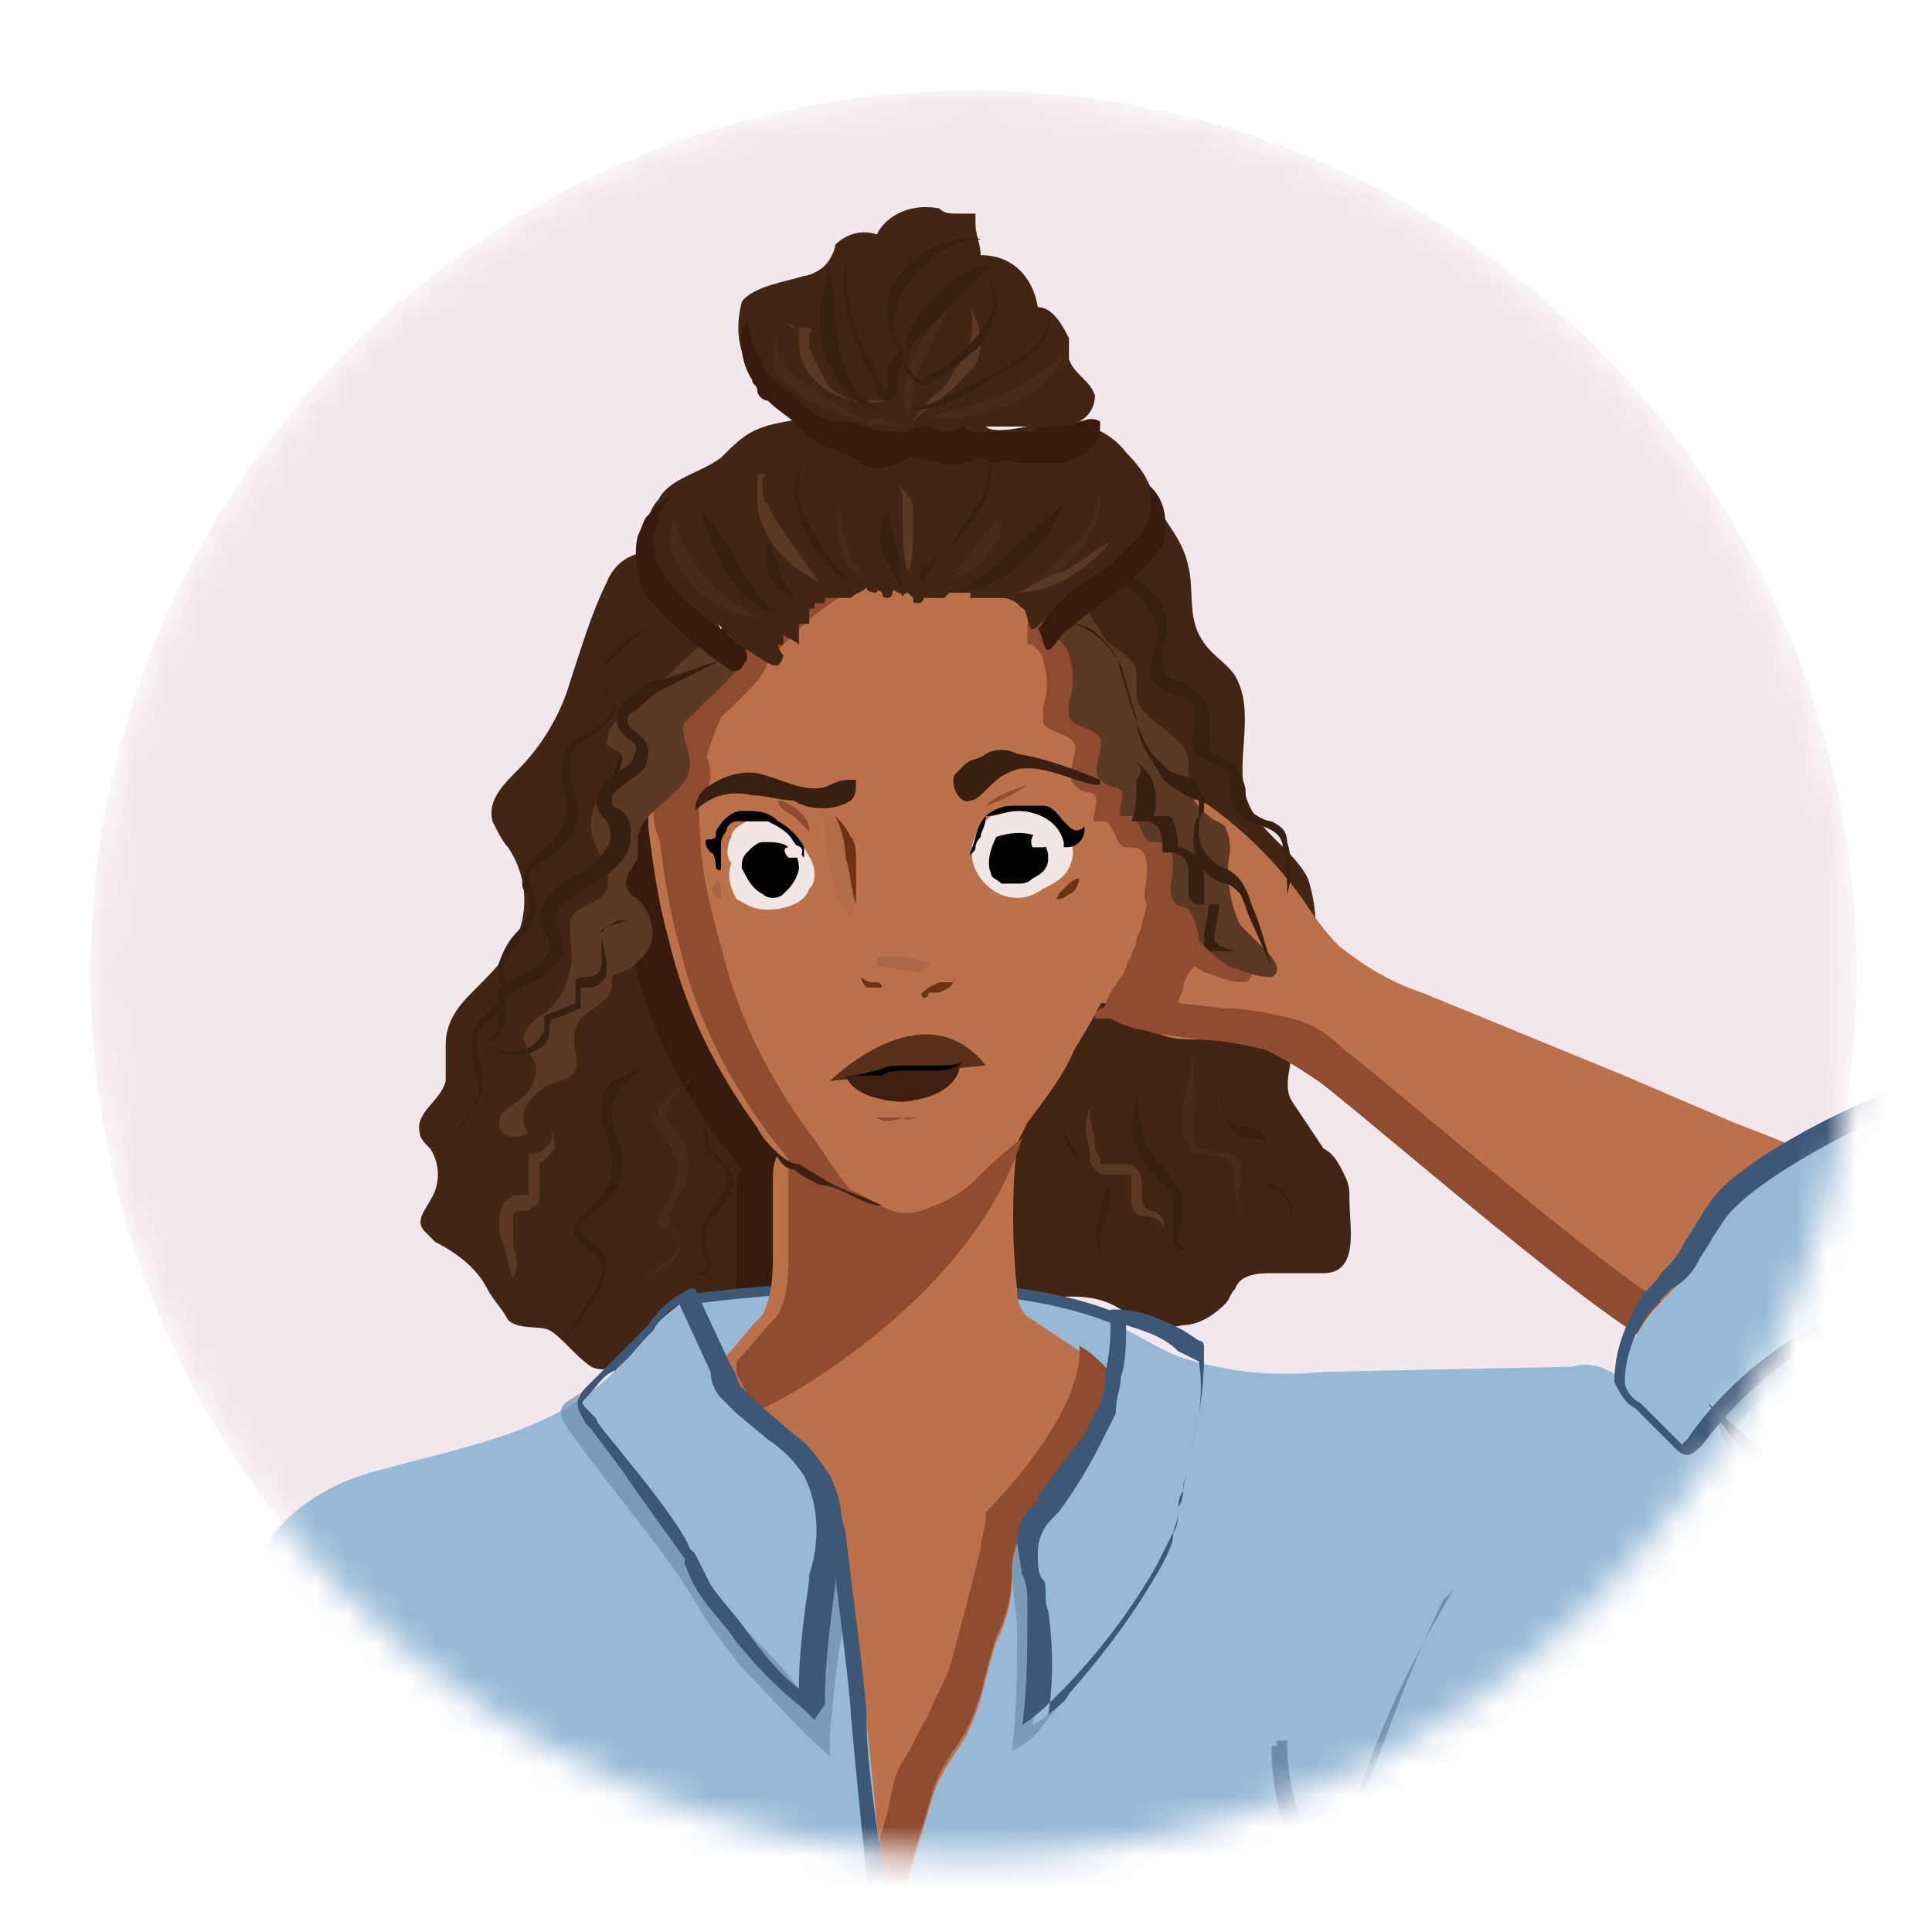 <svg width="64" height="64" viewBox="0 0 64 64" fill="none" xmlns="http://www.w3.org/2000/svg">
<mask id="mask0_808_22891" style="mask-type:alpha" maskUnits="userSpaceOnUse" x="3" y="3" width="59" height="59">
<circle cx="32.25" cy="32.25" r="29.25" fill="#D9D9D9"/>
</mask>
<g mask="url(#mask0_808_22891)">
<circle cx="32.25" cy="32.25" r="29.25" fill="#7A1047" fill-opacity="0.1"/>
<path d="M17.173 25.486C16.657 26.002 16.14 26.518 16.313 27.206C16.485 27.55 16.657 27.895 16.829 28.067C17.517 29.099 17.517 30.303 17.001 31.336C16.657 31.852 16.14 32.368 15.624 32.884C15.108 33.401 14.764 33.917 14.764 34.605C14.764 34.949 14.764 35.465 14.764 35.809C14.592 36.498 13.732 36.842 13.904 37.53C13.904 37.702 14.076 37.874 14.248 38.046C14.592 38.562 14.592 39.251 14.248 39.767C14.076 40.111 13.732 40.455 14.076 40.799C14.248 40.971 14.248 40.971 14.42 41.143C15.108 41.487 15.796 42.004 16.14 42.692C16.313 43.036 16.657 43.38 16.829 43.724C17.173 44.068 17.861 43.896 18.205 44.068C18.549 44.24 19.066 44.928 19.582 45.273C19.926 45.445 20.098 45.273 20.442 45.445C20.786 45.617 20.958 45.789 21.13 45.961C21.818 46.305 22.679 45.445 23.367 45.789C23.539 45.789 23.539 45.961 23.711 45.961C23.883 46.133 24.227 46.133 24.399 45.961C24.916 45.617 25.26 45.1 25.432 44.412C25.432 44.24 25.432 44.068 25.432 43.896C25.432 43.724 25.604 43.552 25.776 43.38C25.948 43.036 26.12 42.692 26.12 42.175C26.12 42.004 26.12 41.659 26.12 41.487C26.12 41.143 26.12 40.799 26.12 40.455C26.12 40.283 26.464 40.111 26.464 39.767C26.636 39.251 26.636 38.734 26.636 38.39C26.636 37.358 26.12 36.325 25.432 35.637C25.26 35.465 25.088 35.121 24.916 34.949C24.744 34.605 24.743 34.261 24.743 33.917C24.743 33.573 24.571 33.573 24.571 33.228C24.571 32.884 24.743 32.196 25.088 31.852C25.776 30.992 25.948 29.787 25.776 28.755C25.604 28.239 25.432 27.723 25.26 27.206C24.743 25.83 24.743 24.281 25.088 22.733C25.26 22.389 25.26 22.045 25.088 21.873C24.916 21.356 24.227 21.356 23.883 20.84C23.539 20.324 23.711 19.808 23.367 19.464C23.023 18.948 22.679 18.604 22.163 18.431C21.302 18.087 20.442 18.431 20.098 19.292C19.582 20.324 19.238 21.529 18.893 22.561C18.549 23.765 17.861 24.798 17.173 25.486Z" fill="#432513"/>
<path d="M39.369 18.776C39.541 19.464 39.369 20.324 39.713 21.012C40.057 21.701 40.573 21.873 40.917 22.389C41.606 23.593 40.917 25.142 41.262 26.346C41.606 27.551 42.81 28.067 43.326 29.099C43.67 30.131 43.67 31.336 43.326 32.368C43.154 33.056 42.81 33.917 42.81 34.605C42.81 35.293 42.466 35.981 42.81 36.498C43.154 37.014 43.498 37.53 43.843 38.046C44.187 38.218 44.359 38.562 44.531 38.906C44.703 39.251 44.703 39.423 44.703 39.767C44.703 40.627 45.047 42.176 43.843 42.176C43.326 42.176 42.638 42.176 42.122 42.176C41.778 42.176 41.09 42.176 40.917 42.692C40.745 42.864 40.745 43.036 40.573 43.208C40.229 43.552 39.713 43.896 39.197 43.896C38.509 44.068 37.648 43.896 37.132 43.38C36.1 42.692 34.895 43.036 33.863 43.036C33.691 43.036 33.519 43.036 33.347 42.864C33.175 42.692 33.003 42.52 33.003 42.176C32.487 40.455 32.315 38.734 32.487 37.014C32.659 35.981 32.831 35.121 33.175 34.089C34.207 30.476 34.895 26.69 34.895 22.905C34.895 22.389 34.895 21.873 34.723 21.356C34.551 20.84 34.379 20.496 34.379 19.98C34.207 19.12 34.723 18.087 35.412 17.571C35.928 17.055 37.304 16.367 38.165 16.539C38.681 17.399 39.197 17.915 39.369 18.776Z" fill="#432513"/>
<path d="M25.604 43.724C25.948 43.036 26.12 42.176 25.948 41.487C25.948 40.627 25.948 39.939 25.948 39.251C25.948 38.906 25.948 38.734 26.12 38.39C25.948 38.218 25.604 37.874 25.432 37.53C24.055 35.637 23.023 33.573 22.507 31.336C22.163 30.131 21.819 28.755 21.819 27.551C21.819 26.174 21.991 24.97 22.507 23.765C23.023 22.905 23.711 22.045 24.572 21.357C24.4 21.357 24.228 21.184 24.228 21.012C24.228 20.84 24.055 20.84 24.055 20.668L23.367 21.357C22.335 22.045 21.647 23.077 20.958 24.109C20.27 25.314 20.098 26.518 20.27 27.895C20.442 29.271 20.614 30.476 20.958 31.68C21.475 33.917 22.507 35.981 23.883 37.874L24.572 38.734C24.4 38.906 24.4 39.251 24.4 39.595C24.4 40.455 24.4 41.143 24.4 41.831C24.4 42.692 24.4 43.38 24.055 44.068C23.539 44.584 25.088 44.24 25.604 43.724Z" fill="#391B0D"/>
<path d="M39.713 34.433C40.401 34.433 41.261 34.605 41.949 34.777C42.638 35.121 43.154 35.465 43.67 35.809C44.874 36.67 54.166 44.756 54.854 44.412C55.542 44.068 55.542 43.724 55.714 43.208C56.402 42.004 57.779 41.315 58.639 40.111C59.155 39.423 60.876 38.906 60.188 38.39C59.327 37.874 58.295 37.53 57.435 37.186L53.822 35.637L47.111 32.884C46.079 32.54 45.218 32.024 44.358 31.336C43.842 30.82 43.498 30.303 43.154 29.787C42.294 28.583 41.261 27.55 40.057 26.69C39.541 26.346 38.852 26.346 38.164 26.518C37.992 26.518 37.992 26.518 37.992 26.69C37.992 26.862 37.992 27.206 37.992 27.378C37.992 27.723 37.992 27.895 37.82 28.239C37.82 28.755 37.648 29.443 37.476 29.959C37.476 30.131 37.476 30.303 37.304 30.476C37.304 30.648 37.132 30.82 37.132 30.992C37.132 31.164 36.96 31.508 36.788 31.68C36.788 32.024 36.616 32.196 36.444 32.54C36.444 32.712 36.272 32.884 36.272 32.884L36.099 33.056V33.228H36.272H36.616H36.96L37.476 33.401C38.164 34.433 38.852 34.433 39.713 34.433Z" fill="#BB724A"/>
<path d="M55.714 43.38C55.026 43.724 45.735 35.637 44.53 34.777C44.014 34.261 43.498 33.917 42.81 33.745C42.122 33.573 41.261 33.401 40.573 33.401L39.025 33.228C39.025 33.056 39.197 32.884 39.197 32.712C39.197 32.54 39.369 32.196 39.541 32.024C39.713 31.852 39.713 31.68 39.713 31.508L39.885 30.992C40.057 30.476 40.229 29.959 40.229 29.271C40.229 28.927 40.229 28.755 40.401 28.411C40.401 28.239 40.401 27.895 40.401 27.723L40.573 27.55L40.229 27.378C39.713 27.034 39.025 27.034 38.508 27.206C38.336 27.206 38.336 27.206 38.336 27.378C38.336 27.55 38.336 27.895 38.336 28.067C38.336 28.411 38.336 28.583 38.164 28.927C38.164 29.443 37.992 29.959 37.82 30.648C37.82 30.82 37.648 30.992 37.648 31.164C37.648 31.336 37.476 31.508 37.476 31.68C37.304 31.852 37.304 32.196 37.132 32.368L36.788 32.884L36.616 33.228C36.616 33.228 36.616 33.401 36.444 33.401L36.272 33.573V33.745H36.444H36.788L37.132 33.917L37.648 34.089C37.992 34.089 38.164 34.261 38.508 34.261L39.713 34.433C40.401 34.433 41.261 34.605 41.95 34.777C42.638 35.121 43.154 35.465 43.67 35.809C44.874 36.67 54.166 44.756 54.854 44.412C55.542 44.068 55.542 43.724 55.714 43.38L55.886 43.036C55.714 43.208 55.714 43.38 55.714 43.38Z" fill="#8F4C30"/>
<path d="M73.265 47.854C72.405 46.649 71.372 45.445 70.34 44.412C69.652 43.724 68.275 42.692 68.103 41.659C68.103 41.315 68.103 40.971 67.931 40.799C67.931 40.627 67.931 40.627 67.931 40.455C67.931 40.111 67.415 39.767 67.243 39.595L65.522 37.702C65.35 37.53 65.178 37.358 65.006 37.358C64.662 37.358 64.318 37.186 63.974 37.358C63.63 37.358 63.285 37.014 62.941 37.014C61.909 36.842 61.393 37.358 60.532 37.874C59.672 38.39 58.984 38.734 58.296 39.079C57.78 39.423 57.263 39.767 56.919 40.283C56.575 40.799 56.403 41.487 55.887 42.176C55.371 42.864 54.855 43.208 54.51 43.724C54.166 44.24 53.822 44.929 53.65 45.617C53.134 45.273 52.618 45.101 52.102 45.273L43.843 45.445C42.122 45.617 40.574 45.445 39.025 44.929C38.165 44.584 37.477 44.068 36.616 43.724C35.412 43.208 34.035 42.864 32.659 42.864C29.906 42.692 27.153 42.692 24.228 42.864C23.712 42.864 23.024 43.036 22.508 43.208C21.819 43.724 21.303 44.24 20.787 44.929C18.894 47.337 15.625 47.854 12.528 48.714C11.152 49.058 9.947 49.746 9.087 50.779C8.743 51.295 8.399 51.983 8.399 52.671C8.055 54.736 7.538 56.801 6.85 58.865C5.818 60.93 4.785 62.823 3.409 64.543C2.893 65.404 2.377 66.436 2.033 67.296C1.86 67.984 1.86 68.501 1.86 69.189C1.86 69.877 1.688 70.737 0.828 70.049C0.484 69.705 0.14 69.361 -0.204 69.017C-0.032 68.501 -0.032 67.984 -0.032 67.468C-0.032 66.952 -0.032 66.436 -0.204 65.92C-0.376 65.404 -1.409 64.887 -1.925 64.543C-2.613 64.199 -3.129 64.027 -3.817 63.683H-3.99C-3.99 63.683 -4.162 63.683 -4.162 63.855C-4.85 64.199 -5.366 64.715 -5.882 65.404C-6.226 66.092 -6.742 66.608 -6.915 67.296C-7.431 68.673 -8.119 69.877 -8.979 71.082C-9.495 71.77 -10.012 72.458 -10.528 73.318C-10.872 74.179 -10.7 75.211 -10.012 75.727L-9.84 75.899C-9.668 76.071 -9.495 76.071 -9.495 76.243C-8.979 76.759 -8.807 77.276 -8.291 77.792C-7.775 78.308 -7.087 78.824 -6.57 78.308L-6.226 78.136C-6.054 78.308 -5.538 78.308 -5.366 78.48C-4.678 78.996 -4.162 79.512 -3.817 80.201C-3.473 80.889 -2.957 81.577 -2.441 82.265C-1.925 82.781 -1.409 83.126 -0.72 83.47C-0.548 83.642 -0.548 83.642 -0.376 83.642C-0.204 83.642 -0.032 83.642 0.14 83.642L2.033 83.298C2.205 83.298 2.377 83.126 2.549 83.126C2.721 82.954 2.893 82.781 3.065 82.609C3.925 81.405 5.13 80.373 5.99 79.168C8.915 75.899 11.324 71.942 12.7 67.812C13.044 67.124 13.216 66.436 13.388 65.576C13.388 65.231 13.56 64.887 13.905 64.715C14.593 64.371 15.281 65.404 15.281 66.264C15.625 67.984 15.625 69.877 15.281 71.598L13.732 77.104C13.732 77.104 13.732 77.276 13.732 77.448C13.732 77.62 13.732 77.62 13.905 77.792C14.077 78.136 14.421 78.48 14.593 78.824C15.281 79.34 15.797 79.856 16.313 80.373C16.657 80.889 16.83 81.577 17.346 81.577C17.518 81.577 17.518 81.577 17.69 81.577C17.862 81.749 17.862 81.921 18.034 82.093C18.206 82.437 18.722 81.921 19.066 81.921C19.238 81.749 19.582 81.749 19.755 81.577C20.099 81.577 20.271 81.749 20.615 81.749C21.647 82.093 22.852 82.265 24.056 82.093C24.572 82.093 25.088 82.093 25.605 82.265C26.121 82.437 26.637 82.437 27.153 82.609C28.185 82.781 29.218 82.609 30.078 82.093C30.422 82.954 31.627 82.781 32.487 82.609L38.681 81.233C39.025 81.233 39.541 80.889 39.885 80.889L41.262 80.717H41.434L41.606 80.545C42.122 79.684 42.983 79.168 43.499 78.308C44.187 77.62 44.359 76.587 44.187 75.555C44.015 74.695 43.499 71.426 43.327 70.393C43.155 69.361 42.983 68.845 42.983 68.156C42.983 67.64 42.983 66.952 42.983 66.436C42.983 65.404 43.155 64.371 43.499 63.339C44.015 62.479 44.531 61.79 45.219 61.102C46.08 60.07 47.284 59.209 48.316 58.521C50.725 57.317 53.65 57.833 56.403 57.661C56.919 57.661 57.263 57.661 57.78 57.661C60.877 57.489 63.974 56.456 66.555 54.908C69.135 53.704 71.372 51.983 72.921 49.574C73.093 49.23 73.265 48.886 73.265 48.542C73.609 48.542 73.437 48.026 73.265 47.854Z" fill="#97B9D6"/>
<path opacity="0.7" d="M67.243 53.359C64.49 54.908 61.565 55.768 58.468 56.112C58.123 56.112 57.607 56.112 57.091 56.112C54.338 56.112 51.413 55.596 49.004 56.973C47.8 57.661 46.596 58.521 45.735 59.726C45.047 60.414 44.531 61.274 44.015 61.962C43.671 62.995 43.498 64.027 43.498 65.059C43.498 65.576 43.498 66.264 43.498 66.78C43.498 65.748 43.671 64.715 44.015 63.855C44.531 62.995 45.047 62.306 45.735 61.618C46.596 60.586 47.8 59.726 49.004 59.037C51.413 57.833 54.338 58.349 57.091 58.177H58.468C61.565 58.005 64.662 56.973 67.243 55.596C69.823 54.392 72.06 52.499 73.609 50.262C73.781 49.918 73.953 49.574 73.953 49.402C73.953 49.058 73.781 48.886 73.609 48.542C71.888 50.434 69.823 52.155 67.243 53.359Z" fill="#6E8DAD"/>
<path opacity="0.7" d="M34.207 57.145C34.379 55.768 34.379 54.564 34.379 53.187C34.379 52.499 34.207 51.811 34.207 51.123C34.207 50.434 34.723 49.918 34.207 50.606C33.863 50.951 33.519 51.467 33.519 51.983C33.519 52.671 33.691 53.359 33.691 54.048C33.691 55.424 33.691 56.629 33.519 58.005C33.863 57.833 34.379 57.489 34.551 57.145C35.239 56.284 36.1 55.424 36.616 54.392C36.1 55.08 35.584 55.596 35.067 56.284C34.895 56.629 34.551 56.973 34.207 57.145Z" fill="#6E8DAD"/>
<path opacity="0.7" d="M27.841 49.918C27.497 49.574 27.153 49.058 26.808 48.886C27.325 50.09 27.325 51.295 26.98 52.499C26.808 53.703 26.636 54.908 26.636 56.112C26.292 55.768 25.948 55.252 25.604 54.908C25.088 54.392 24.572 53.876 24.055 53.187C23.711 52.843 19.926 47.509 19.582 46.993C19.238 46.477 19.066 46.305 19.238 46.133L18.722 46.477C18.378 46.821 18.722 47.165 19.066 47.681C19.41 48.198 22.163 51.639 22.679 52.499C23.023 53.015 23.195 53.359 23.539 53.876C24.055 54.564 24.4 55.08 24.916 55.596C25.776 56.456 26.464 57.317 27.497 58.177C27.497 57.833 27.497 57.661 27.497 57.489C27.497 57.489 27.669 54.908 28.013 53.532C28.185 52.327 28.185 51.123 27.841 49.918Z" fill="#6E8DAD"/>
<path opacity="0.7" d="M67.759 40.455C67.759 40.627 67.759 40.627 67.759 40.627C67.07 40.971 66.382 41.487 65.694 42.004C64.662 42.52 63.457 42.864 62.425 43.208C60.36 43.896 58.468 45.101 57.091 46.821C56.919 46.993 57.435 47.51 57.435 47.337C58.812 45.617 60.704 44.412 62.769 43.896C63.973 43.552 65.178 43.208 66.21 42.692C66.898 42.348 67.415 41.831 68.103 41.315C67.931 41.315 68.275 40.971 67.759 40.455Z" fill="#6E8DAD"/>
<path d="M36.96 43.896C32.142 41.831 23.023 43.208 22.851 43.208V42.864C23.195 42.864 32.315 41.487 37.132 43.552L36.96 43.896Z" fill="#3D5777"/>
<path d="M34.035 37.186C34.551 36.498 35.239 35.637 35.583 34.777C36.444 33.401 37.132 32.024 37.648 30.476C37.992 29.271 37.992 28.067 37.82 26.862C37.82 25.83 37.304 24.97 36.444 24.454C36.272 24.454 35.927 24.282 35.755 24.109C35.411 23.765 35.411 23.421 35.411 23.077C35.583 22.733 35.583 22.389 35.755 21.873C35.583 20.84 35.067 19.98 34.035 19.636C33.002 18.948 31.798 18.776 30.593 18.948C30.249 19.12 29.905 19.292 29.561 19.292C29.217 19.292 28.701 19.292 28.357 19.12C26.98 19.12 25.604 19.808 24.744 20.84C23.711 21.529 23.023 22.561 22.335 23.593C21.646 24.798 21.474 26.002 21.474 27.379C21.646 28.755 21.819 29.959 22.163 31.164C22.679 33.401 23.711 35.465 25.088 37.358C25.26 37.702 25.432 37.874 25.776 38.218C25.604 38.562 25.604 38.734 25.604 39.079C25.604 39.767 25.604 40.627 25.604 41.315C25.604 42.176 25.604 42.864 25.26 43.552C24.744 44.068 24.399 44.584 23.883 45.101V45.273V45.445L24.227 46.133C24.399 46.649 24.744 46.993 25.26 47.337C25.604 47.681 26.808 48.714 27.152 48.886C27.497 49.058 27.669 49.402 27.669 49.746C28.529 54.736 29.045 59.726 29.389 64.715L30.422 61.102C30.593 60.586 30.766 59.898 30.938 59.382C31.11 58.865 31.454 58.349 31.798 57.833C32.142 57.317 32.314 56.801 32.486 56.284C32.658 55.596 32.83 54.908 33.002 54.392C33.346 53.704 33.519 53.015 33.519 52.327C33.519 51.983 33.519 51.639 33.691 51.295V51.123L33.863 50.951C34.551 50.09 35.239 49.23 35.755 48.37C36.272 47.509 37.304 46.477 36.616 45.445C36.272 45.101 36.099 44.929 35.755 44.757C35.239 44.412 34.723 44.068 34.207 43.724C33.863 43.552 33.691 43.208 33.691 42.692C33.519 41.143 33.519 39.423 33.691 37.874L34.035 37.186Z" fill="#BB724A"/>
<path d="M32.314 39.079C31.97 39.423 31.453 39.767 30.937 39.939C30.593 40.111 30.077 40.283 29.561 40.111C29.045 39.939 28.701 39.595 28.184 39.423C27.84 39.079 26.98 37.702 26.808 37.53C25.431 35.638 24.399 33.573 23.883 31.336C23.539 30.132 23.195 28.755 23.195 27.551C23.023 26.174 23.367 24.97 23.883 23.765C24.571 22.733 25.431 21.873 26.292 21.012C26.98 20.324 27.84 19.636 28.872 19.292H28.528C27.152 19.292 25.776 19.98 24.915 21.012C23.883 21.701 23.195 22.733 22.506 23.765C21.99 24.97 21.646 26.174 21.818 27.551C21.99 28.927 22.162 30.132 22.506 31.336C23.023 33.573 24.055 35.638 25.431 37.53L26.12 38.39C26.12 38.562 26.12 38.907 26.12 39.079C26.12 39.767 26.12 40.627 26.12 41.315C26.12 42.176 26.12 42.864 25.776 43.552C25.259 44.068 24.915 44.584 24.399 45.101C24.399 45.101 24.399 45.101 24.399 45.273C24.399 45.445 24.399 45.273 24.399 45.445C24.399 45.617 24.571 45.789 24.571 45.789C24.571 45.961 25.087 46.649 25.259 46.649C25.431 46.649 32.142 43.208 33.862 37.702C33.174 38.218 32.658 38.734 32.314 39.079Z" fill="#8F4C30"/>
<path d="M32.658 50.09V50.262C32.658 50.606 32.486 50.951 32.486 51.295C32.141 52.671 31.797 54.048 31.453 55.252C31.281 55.768 30.937 56.285 30.765 56.801C30.421 57.317 30.249 57.833 29.905 58.349C29.561 58.865 29.561 59.382 29.389 60.07L29.044 61.274C29.044 62.479 29.216 63.511 29.389 64.543L30.421 60.93C30.593 60.414 30.765 59.726 30.937 59.209C31.109 58.693 31.453 58.177 31.797 57.661C32.141 57.145 32.313 56.629 32.486 56.112C32.658 55.424 32.83 54.736 33.002 54.22C33.346 53.532 33.518 52.843 33.518 52.155C33.518 51.811 33.518 51.467 33.69 51.123V50.951L33.862 50.779C34.55 49.918 35.239 49.058 35.755 48.198C36.271 47.337 37.303 46.305 36.615 45.273C36.443 45.101 36.099 44.757 35.755 44.584C35.927 46.821 32.83 49.918 32.658 50.09Z" fill="#8F4C30"/>
<path d="M31.798 35.293C31.798 35.293 31.798 36.326 29.905 36.498C29.905 36.498 28.357 36.498 28.012 35.638C29.389 35.465 30.593 35.293 31.798 35.293Z" fill="#3F1F0F"/>
<path d="M28.529 32.368C28.701 32.54 28.873 32.54 28.873 32.54H29.045C29.217 32.54 29.217 32.712 29.217 32.712H29.045H28.701C28.701 32.712 28.529 32.54 28.529 32.368Z" fill="#6C3214"/>
<path d="M30.594 33.056C30.422 32.885 30.594 32.885 30.766 32.712L31.11 32.54H31.454C31.626 32.54 31.626 32.54 31.626 32.368C31.626 32.368 31.626 32.54 31.454 32.712L31.11 32.885H30.766C30.766 33.056 30.594 33.056 30.594 33.056Z" fill="#6C3214"/>
<path d="M29.905 31.68C29.733 31.68 29.389 31.68 29.216 31.68C29.216 31.68 29.044 31.68 29.044 31.852V32.024C29.561 32.024 29.905 32.196 30.421 32.196C30.593 32.196 30.593 32.196 30.765 32.024C30.937 31.852 30.593 31.852 30.593 31.852C30.249 31.68 29.905 31.68 29.389 31.68" fill="#AB6748"/>
<path d="M33.863 26.862C34.207 26.862 34.379 27.035 34.723 27.035C35.067 27.206 35.239 27.379 35.411 27.723C35.583 28.067 35.583 28.411 35.411 28.755C35.239 29.099 34.895 29.271 34.551 29.443C33.863 29.959 33.002 29.787 32.486 29.099C31.97 28.411 32.142 27.551 32.83 27.035C33.002 27.035 33.346 26.862 33.863 26.862Z" fill="#F0E7E5"/>
<path d="M32.83 28.927C32.83 29.099 33.002 29.099 33.174 29.271C33.346 29.271 33.519 29.271 33.691 29.271C33.863 29.271 34.035 29.271 34.207 29.099C34.551 28.927 34.723 28.755 34.723 28.411C34.723 28.067 34.551 27.895 34.379 27.723C34.035 27.551 33.519 27.551 33.002 27.723C32.83 28.067 32.658 28.583 32.83 28.927Z" fill="#010101"/>
<path d="M32.658 27.034C32.831 26.862 33.175 26.69 33.519 26.69C33.863 26.69 34.207 26.69 34.551 26.69C34.895 26.69 35.067 27.034 35.239 27.206L35.411 27.378C35.583 27.551 35.755 27.551 35.928 27.378C35.928 27.551 35.928 27.723 35.755 27.895C35.583 28.067 35.411 28.067 35.239 28.067V27.895C35.067 27.206 34.379 26.862 33.691 26.862C33.347 26.862 33.003 27.034 32.658 27.034C32.658 27.378 32.486 27.551 32.486 27.723C32.486 27.723 32.314 27.895 32.314 28.067C32.314 28.239 32.142 28.239 32.142 28.411C32.142 28.411 32.142 28.411 32.142 28.239C32.314 27.895 32.314 27.378 32.658 27.034Z" fill="#020001"/>
<path d="M34.207 28.067C34.379 28.067 34.379 28.067 34.551 28.067C34.723 28.067 34.723 27.895 34.723 27.723V27.551C34.379 27.379 34.035 27.723 34.207 28.067Z" fill="#F0E7E5"/>
<path d="M24.399 29.787C24.744 29.959 24.916 30.131 25.432 30.131C25.948 30.131 26.636 29.959 26.808 29.443C26.98 29.271 26.98 29.099 26.98 28.927C26.98 28.583 26.808 28.411 26.636 28.067C26.464 27.895 26.292 27.723 26.292 27.723C26.12 27.551 26.12 27.551 25.948 27.379L25.776 27.206H25.432C25.26 27.206 24.916 27.206 24.743 27.206C24.399 27.379 24.227 27.551 24.227 27.723C24.055 28.067 24.055 28.411 24.227 28.583C24.055 29.099 24.227 29.443 24.399 29.787Z" fill="#F0E7E5"/>
<path d="M24.571 28.755C24.743 29.099 24.916 29.443 25.26 29.615C25.432 29.787 25.776 29.787 25.948 29.615L26.12 29.443C26.292 29.271 26.464 28.927 26.464 28.755C26.464 28.411 26.292 28.067 26.12 28.067C25.948 27.895 25.604 27.895 25.26 27.895C25.087 27.895 24.915 28.067 24.743 28.239C24.571 28.411 24.571 28.583 24.571 28.755Z" fill="#010101"/>
<path d="M23.539 28.239C23.539 28.239 23.367 28.067 23.367 27.895C23.367 27.723 23.539 27.895 23.711 27.723C23.711 27.723 23.711 27.723 23.711 27.551C23.883 27.206 24.227 26.862 24.572 26.862C25.088 26.862 25.432 26.862 25.776 27.206C26.12 27.379 26.464 27.723 26.636 28.067C26.636 28.239 26.636 28.239 26.636 28.411C26.464 28.239 26.464 28.067 26.292 27.895C26.12 27.551 25.776 27.379 25.432 27.206C25.26 27.206 25.088 27.206 24.916 27.206C24.744 27.206 24.572 27.206 24.399 27.206C24.227 27.206 24.055 27.379 24.055 27.551C23.883 27.723 23.883 27.895 23.883 28.067V28.239V28.411C23.883 28.411 23.883 28.411 23.883 28.583C23.883 28.583 23.883 28.583 23.883 28.755C23.883 28.927 23.711 28.755 23.711 28.755C23.711 28.755 23.711 28.239 23.539 28.239Z" fill="#020001"/>
<path d="M26.464 28.411C26.808 28.067 26.292 27.895 26.12 28.067C25.948 28.067 25.948 28.239 26.12 28.411C26.12 28.411 26.292 28.411 26.464 28.411Z" fill="#F0E7E5"/>
<path d="M25.776 26.518C25.948 26.518 26.292 26.69 26.464 26.862C26.636 27.035 26.808 27.206 26.808 27.551L26.292 27.035C25.948 26.862 25.776 26.69 25.776 26.518Z" fill="#8F4C30"/>
<path opacity="0.4" d="M27.152 26.862C27.497 27.035 27.841 27.206 28.013 27.551C28.185 27.895 28.357 28.239 28.357 28.583C28.357 29.271 28.357 29.787 28.185 30.476C28.013 30.131 27.841 29.959 27.669 29.615C27.669 29.271 27.497 28.927 27.497 28.755L27.325 27.895C27.325 27.379 27.325 27.206 27.152 26.862Z" fill="#A76643"/>
<path opacity="0.8" d="M27.496 35.809C27.496 35.809 30.593 32.712 32.658 35.293C30.937 35.465 29.217 35.638 27.496 35.809Z" fill="#3F1F0F"/>
<path d="M28.184 35.637C28.528 35.637 28.872 35.465 29.045 35.465C29.389 35.293 29.733 35.293 30.077 35.293C30.421 35.293 30.765 35.293 31.109 35.293C31.453 35.293 31.797 35.293 31.97 35.121C31.797 35.293 31.453 35.465 31.109 35.465H30.077C29.733 35.465 29.389 35.465 29.217 35.637C28.872 35.637 28.528 35.637 28.184 35.637Z" fill="#010101"/>
<path d="M40.228 31.164C40.056 30.82 40.228 30.476 39.884 30.132C39.54 29.788 39.368 29.959 39.368 29.788C39.368 29.615 39.54 28.927 39.368 28.583C39.196 28.239 39.024 28.067 38.508 27.895C37.992 27.723 38.164 27.035 37.819 27.035C37.648 27.035 37.647 27.035 37.475 27.035C37.303 27.035 37.475 26.346 37.303 26.174C37.131 26.002 36.787 26.002 36.615 25.658C36.443 25.314 36.787 24.798 36.615 24.282C36.443 23.765 35.755 23.938 35.583 23.421C35.583 23.249 35.583 23.077 35.583 22.905C35.755 22.389 35.755 21.873 35.583 21.357C35.583 21.184 35.411 21.012 35.239 20.84L35.067 20.668C35.067 20.496 35.067 20.324 35.067 20.152L34.895 19.98C34.378 19.98 34.034 20.324 34.034 20.84C34.034 21.012 34.034 21.012 34.034 21.184C34.034 21.357 34.034 21.357 34.206 21.357C34.378 21.529 34.55 21.701 34.55 21.873C34.722 22.389 34.722 22.905 34.55 23.421C34.55 23.593 34.55 23.765 34.55 23.938C34.722 24.282 35.411 24.282 35.583 24.626C35.755 24.97 35.239 25.658 35.583 26.002C35.927 26.346 36.099 26.174 36.271 26.346C36.443 26.518 36.099 27.207 36.271 27.207C36.443 27.207 36.443 27.207 36.615 27.207C36.959 27.379 36.959 28.067 37.303 28.067C37.647 28.067 37.992 28.067 37.992 28.755C37.992 29.443 37.819 29.615 37.992 29.959C38.164 30.304 38.336 30.132 38.508 30.304C38.68 30.476 38.852 30.992 38.852 31.336C39.196 31.68 39.54 32.024 39.884 32.196C40.4 32.368 40.745 32.54 41.261 32.54C41.605 32.368 41.433 32.024 41.261 31.68L40.917 31.508C40.917 31.852 40.4 31.508 40.228 31.164Z" fill="#8F4C30"/>
<path d="M32.142 26.518C32.314 26.518 32.486 26.346 32.658 26.174C33.003 25.83 33.175 25.658 33.691 25.486C34.551 25.314 35.411 25.83 36.272 26.002H36.444V25.83C35.584 25.486 34.723 25.142 33.691 24.97C33.347 24.798 33.003 24.798 32.658 24.97C32.486 25.142 32.142 25.142 31.97 25.314C31.798 25.486 31.798 25.486 31.626 25.658C31.454 26.002 31.798 26.69 32.142 26.518Z" fill="#391F10"/>
<path d="M24.399 21.357C24.399 21.873 23.367 22.905 23.023 23.249C22.851 23.421 22.679 23.593 22.507 23.765C22.335 24.11 22.679 24.626 22.679 25.142C22.679 26.174 21.647 25.658 21.647 26.69C21.647 27.035 21.647 27.379 21.819 27.723V27.895C21.991 26.862 23.539 26.69 23.539 25.658C23.539 25.142 23.195 24.798 23.367 24.282C23.539 24.11 23.711 23.937 23.883 23.765C24.227 23.421 25.432 22.389 25.432 21.873C25.432 21.357 24.744 21.184 24.399 21.357Z" fill="#8F4C30"/>
<path d="M27.668 27.035C27.84 27.207 28.012 27.379 28.184 27.723C28.357 27.895 28.357 28.239 28.357 28.411C28.357 28.927 28.357 29.443 28.357 29.959C28.184 29.443 28.184 28.927 28.012 28.411C28.012 27.895 27.84 27.379 27.668 27.035Z" fill="#6C3214"/>
<path d="M24.915 26.346C24.227 26.174 23.539 26.346 23.023 26.863C23.023 26.518 23.195 26.174 23.539 26.002C24.055 25.658 24.743 25.486 25.259 25.658C25.948 25.83 26.808 26.346 27.496 26.002C27.84 25.83 28.012 25.83 28.356 25.83C28.356 26.174 28.356 26.346 28.184 26.518C27.668 26.863 26.808 26.863 26.292 26.518C25.776 26.518 25.431 26.346 24.915 26.346Z" fill="#391F10"/>
<path d="M32.658 26.69C33.002 26.346 33.519 26.174 34.035 26.002C34.207 26.002 34.551 26.002 34.723 26.002C34.895 26.002 34.895 26.174 35.067 26.174L35.239 26.346L35.067 26.174C34.895 26.174 34.895 26.002 34.723 26.002C34.551 26.002 34.207 26.002 34.035 26.002C33.519 26.346 33.174 26.518 32.658 26.69Z" fill="#8F4C30"/>
<path d="M34.895 29.787C35.067 29.787 35.067 29.615 35.067 29.615L35.239 29.443C35.411 29.271 35.583 29.099 35.755 29.099C35.755 29.271 35.583 29.615 35.411 29.615C35.411 29.615 35.239 29.787 35.067 29.787C35.067 29.787 35.067 29.787 34.895 29.787Z" fill="#6C3214"/>
<path d="M23.712 29.099C23.884 29.271 23.884 29.271 23.884 29.443C23.884 29.615 23.884 29.787 23.884 29.787C23.712 29.787 23.712 29.615 23.539 29.443C23.712 29.271 23.712 29.271 23.712 29.099Z" fill="#A76643"/>
<path d="M25.604 38.046C25.776 38.218 26.12 38.562 26.464 38.562L27.324 39.079C27.84 39.423 28.529 39.595 29.217 39.939C28.873 39.939 28.529 39.767 28.185 39.595C27.84 39.423 27.496 39.251 27.152 39.251C26.808 39.079 26.464 38.907 26.292 38.734C25.948 38.734 25.776 38.39 25.604 38.046Z" fill="#3F1F0F"/>
<path d="M29.044 37.014H29.905C30.077 37.014 30.249 37.014 30.421 37.014C30.593 37.014 30.765 36.842 30.765 36.67C30.765 36.842 30.593 37.014 30.421 37.014C30.249 37.014 30.077 37.186 29.905 37.014C29.561 37.186 29.216 37.186 29.044 37.014Z" fill="#8F4C30"/>
<path d="M23.195 23.421C23.023 23.593 22.851 23.765 22.678 23.938C22.506 24.282 22.851 24.798 22.851 25.314C22.851 26.346 21.302 26.69 21.13 27.723C21.13 27.895 21.13 28.239 21.13 28.411C20.958 28.755 20.614 29.099 20.786 29.443C20.958 29.788 20.958 29.615 21.13 29.788C21.646 30.304 21.818 31.164 21.302 31.68C21.13 31.852 21.13 31.852 20.958 32.024C20.786 32.196 20.442 32.196 20.27 32.368C20.27 32.54 20.27 32.54 20.27 32.712C20.098 33.401 19.237 33.401 19.065 34.089C18.893 34.605 19.237 35.121 19.065 35.465C18.893 35.809 18.205 35.809 17.861 36.154C17.345 36.498 17.173 37.186 17.517 37.53C17.173 37.702 16.828 37.702 16.657 37.53C16.484 37.358 16.484 37.014 16.657 36.842C16.828 36.67 17.173 36.498 17.345 36.326C17.689 35.982 17.861 35.465 17.689 35.121C17.517 34.949 17.517 34.777 17.345 34.433C17.345 34.089 17.689 33.745 18.033 33.573C18.721 33.057 19.065 32.024 18.893 31.164C18.893 30.992 18.893 30.648 18.893 30.476C19.065 29.959 19.926 29.959 20.098 29.443C20.27 28.927 19.926 28.411 19.753 28.067C19.409 27.379 19.581 26.69 20.098 26.002C20.27 25.83 20.614 25.486 20.614 25.142C20.614 24.798 20.098 24.798 20.098 24.626C20.098 24.282 20.27 23.938 20.614 23.765L23.023 21.529C23.367 21.184 24.743 20.496 24.743 21.529C24.743 22.045 23.539 23.077 23.195 23.421Z" fill="#5B3925"/>
<path d="M35.067 21.184C35.239 21.357 35.411 21.529 35.411 21.701C35.583 22.217 35.583 22.733 35.411 23.249C35.411 23.421 35.411 23.593 35.411 23.765C35.583 24.109 36.271 24.109 36.443 24.453C36.615 24.798 36.099 25.486 36.443 25.83C36.787 26.174 36.959 26.002 37.131 26.174C37.303 26.346 36.959 27.034 37.131 27.034C37.303 27.034 37.303 27.034 37.475 27.034C37.82 27.206 37.82 27.895 38.164 27.895C38.508 27.895 38.852 27.895 38.852 28.583C38.852 29.271 38.68 29.443 38.852 29.787C39.024 30.131 39.196 29.959 39.368 30.131C39.54 30.303 39.712 30.82 39.712 31.164C40.056 31.508 40.401 31.852 40.745 32.024C41.261 32.196 41.605 32.368 42.121 32.368C42.465 32.196 42.293 31.852 41.949 31.508C41.605 31.164 41.433 30.992 41.089 30.648C40.745 29.959 40.573 28.927 40.745 28.239C40.745 27.895 40.745 27.723 40.573 27.379C40.401 27.206 40.228 27.206 40.056 27.034C39.54 26.69 39.368 26.174 39.368 25.658C39.368 25.486 39.368 25.314 39.368 25.142C39.196 24.282 37.82 23.937 37.648 23.077C37.648 22.733 37.648 22.561 37.648 22.217C37.475 21.701 36.959 21.529 36.615 21.184C36.443 20.84 36.271 20.668 36.099 20.324C35.927 19.98 35.583 19.808 35.239 19.636C34.723 19.464 34.206 20.324 34.55 20.668C34.895 21.012 34.895 21.012 35.067 21.184Z" fill="#5B3925"/>
<path d="M39.541 34.949C39.541 35.465 39.541 36.154 39.541 36.67C39.541 37.186 39.369 38.046 39.885 38.046C40.229 38.218 40.401 38.218 40.745 38.218C40.917 38.218 41.09 38.39 41.09 38.562C41.09 38.734 41.09 38.906 41.09 39.078C40.917 39.595 41.09 40.283 41.262 40.799C41.09 40.283 40.917 39.595 40.917 39.078C40.917 38.734 40.917 38.562 40.573 38.39C40.229 38.218 40.057 38.218 39.713 38.218C39.541 38.218 39.369 38.046 39.369 37.874C39.197 37.702 39.197 37.53 39.197 37.358C39.197 37.014 39.197 36.842 39.197 36.498C39.369 36.154 39.369 35.637 39.541 34.949Z" fill="#472B1B"/>
<path d="M17.001 42.348C16.828 42.004 16.828 41.659 16.657 41.143C16.484 40.799 16.484 40.283 16.657 39.939C16.657 39.767 16.828 39.767 17.001 39.595H17.345C17.517 39.595 17.517 39.595 17.517 39.423C17.517 39.251 17.517 38.562 17.517 38.218H17.689C17.861 38.218 18.033 38.046 18.205 37.874C18.377 37.702 18.205 37.358 18.377 37.186C18.205 37.358 18.377 37.702 18.377 38.046C18.205 38.218 18.033 38.562 17.689 38.562L17.861 38.39C17.861 38.734 17.861 39.251 17.861 39.595C17.861 39.767 17.861 39.939 17.689 39.939C17.517 40.111 17.517 40.111 17.345 40.111C17.173 40.111 17.001 40.111 17.001 40.283C17.001 40.627 17.001 40.971 17.001 41.315C17.173 41.659 17.173 42.004 17.001 42.348Z" fill="#5B3925"/>
<path d="M36.1 36.67C36.1 37.186 36.272 37.53 36.272 38.046L36.444 38.39C36.444 38.562 36.444 38.562 36.444 38.562H36.96C37.132 38.562 37.304 38.562 37.476 38.562C37.648 38.734 37.821 38.906 37.821 39.078C37.821 39.423 37.821 39.595 37.821 39.767C37.821 39.939 37.993 40.111 38.165 40.111C38.337 40.111 38.681 40.455 38.509 40.627C38.509 40.455 38.165 40.283 37.993 40.283C37.648 40.283 37.476 40.111 37.476 39.767C37.476 39.595 37.476 39.251 37.476 39.078C37.476 39.078 37.476 39.078 37.476 38.906H36.788C36.616 38.906 36.444 38.906 36.444 38.906C36.272 38.734 36.1 38.562 36.1 38.39C36.1 38.218 36.1 38.218 36.1 38.046C35.928 37.53 35.928 37.186 36.1 36.67Z" fill="#5B3925"/>
<path d="M21.475 17.227C21.475 17.055 21.647 16.711 21.819 16.539C22.163 15.851 23.195 15.678 23.883 15.162C24.227 14.818 24.572 14.474 24.916 14.302C25.604 13.958 26.292 13.958 26.98 13.786C28.013 13.786 28.873 13.786 29.905 13.614C30.078 13.614 30.078 13.614 30.25 13.614C30.594 13.614 30.766 13.958 31.11 13.958C31.454 13.958 31.626 13.958 31.97 13.958C32.314 13.958 32.486 13.958 32.658 14.13C33.002 14.474 34.551 13.958 35.067 13.958C35.928 13.958 36.788 14.302 37.304 14.99C37.992 15.678 38.508 16.539 37.992 17.399C37.476 18.259 36.788 18.776 35.928 19.292C35.583 19.636 35.239 19.808 34.895 20.152C34.723 20.324 34.379 20.84 34.207 20.84C34.035 20.84 34.035 20.152 33.863 20.152C33.691 19.98 33.519 19.808 33.175 19.808C33.002 19.808 33.002 19.808 32.831 19.808C32.831 19.808 32.831 19.808 32.658 19.808C32.658 19.808 32.658 19.808 32.486 19.808C32.486 19.808 32.486 19.808 32.314 19.808C32.314 19.808 32.314 19.808 32.142 19.808V19.636H31.97C31.97 19.636 31.97 19.636 31.798 19.636C31.798 19.636 31.798 19.636 31.626 19.636C31.626 19.636 31.626 19.636 31.454 19.636C31.282 19.636 31.454 19.636 31.454 19.636L31.282 19.808H31.11C31.11 19.808 31.11 19.808 30.938 19.808C30.938 19.808 30.938 19.808 30.766 19.808C30.594 19.808 30.594 19.808 30.594 19.808C30.594 19.808 30.594 19.98 30.422 19.98C30.25 19.98 30.25 19.98 30.25 19.808C30.25 19.808 30.25 19.808 30.078 19.636C30.078 19.636 29.905 19.636 29.905 19.808C29.905 19.808 29.905 19.636 29.733 19.636C29.733 19.636 29.561 19.464 29.561 19.636C29.561 19.636 29.561 19.808 29.389 19.808C29.217 19.808 29.217 19.636 29.217 19.636C29.045 19.464 29.045 19.636 29.045 19.636C29.045 19.636 28.701 19.636 28.701 19.464C28.529 19.636 28.357 19.636 28.185 19.808H27.669H27.497H27.325C27.325 19.808 27.325 19.808 27.325 19.98H27.152H26.98C26.98 19.98 26.98 19.98 26.98 20.152C26.808 20.152 26.808 20.152 26.808 20.324C26.808 20.496 26.808 20.496 26.808 20.668C26.636 20.668 26.464 20.668 26.464 20.668C26.464 20.84 26.464 21.184 26.464 21.356C26.292 21.184 26.12 21.184 25.948 21.012C25.948 21.184 25.948 21.356 25.948 21.356H25.776C25.776 21.529 25.948 21.701 25.948 21.701C25.948 21.873 25.776 22.045 25.776 22.045H25.604C24.572 21.529 23.711 20.668 22.851 19.636C21.475 18.776 21.302 18.087 21.475 17.227Z" fill="#432513"/>
<path d="M24.916 12.409C24.916 12.237 24.744 12.065 24.744 12.065C24.399 11.377 24.399 10.689 24.572 10.001C24.916 9.484 26.12 9.312 26.636 9.14C26.808 9.14 27.152 8.968 27.325 8.796C27.497 8.624 27.669 8.28 27.669 8.108C28.013 7.764 28.529 7.592 29.045 7.764C29.389 7.076 30.25 6.732 31.11 6.904C31.282 7.076 31.454 7.076 31.798 7.076C31.97 7.076 32.142 7.076 32.314 7.076C32.314 7.248 32.314 7.248 32.314 7.42C32.314 7.764 32.486 8.108 32.486 8.452C33.519 8.452 34.207 9.14 34.379 10.173C34.895 10.173 35.239 10.861 35.411 11.205C35.411 11.377 35.411 11.721 35.411 11.893C35.583 12.409 36.099 12.582 36.272 13.098C36.272 13.442 36.099 13.786 35.755 13.958C35.411 14.13 35.067 14.13 34.723 14.13H30.077H27.841C27.325 14.13 26.636 13.786 26.292 13.27C25.948 12.926 25.432 12.754 25.26 12.409C25.088 12.582 25.088 12.582 24.916 12.409Z" fill="#432513"/>
<path d="M35.755 13.958C35.411 14.13 35.239 14.13 34.895 14.13C34.723 14.13 34.379 14.13 34.207 14.302C34.035 14.302 33.862 14.302 33.691 14.302H32.486C32.314 14.302 32.142 14.302 32.142 14.302L31.97 14.13C31.798 14.13 31.626 14.302 31.282 14.302C30.938 14.302 30.938 14.13 30.765 14.13C30.593 14.13 30.249 14.13 30.077 14.302C29.561 14.302 29.045 14.302 28.701 14.13C28.529 14.13 28.357 13.958 28.012 13.958C27.84 13.958 27.668 13.958 27.496 13.958C27.152 13.786 26.808 13.614 26.464 13.27C26.12 12.926 25.776 12.754 25.432 12.41C25.432 12.41 25.26 12.238 25.26 12.065C25.26 11.893 25.087 11.721 25.087 11.721C24.916 11.377 24.743 10.861 24.743 10.345C24.743 10.345 24.743 10.345 24.743 10.517C24.399 11.205 24.571 12.065 24.916 12.582C24.916 12.754 25.087 12.754 25.087 12.926C25.087 13.098 25.26 13.27 25.432 13.27C25.776 13.614 26.12 13.786 26.464 14.13C26.808 14.474 26.98 14.646 27.324 14.818C27.496 14.818 27.668 14.818 27.84 14.99C28.012 14.99 28.357 15.162 28.529 15.335C28.701 15.507 28.873 15.507 29.217 15.507C29.561 15.507 29.905 15.162 30.249 15.162C30.593 15.162 31.282 15.507 31.97 15.335C32.142 15.335 32.314 15.162 32.486 15.162C32.658 15.162 32.658 15.162 32.83 15.335C33.174 15.335 33.346 15.162 33.691 15.335H34.035C34.207 15.335 34.379 15.335 34.551 15.335C34.723 15.335 34.723 15.335 34.895 15.335C35.067 15.335 35.067 15.335 35.239 15.335C35.755 15.162 36.443 14.818 36.443 14.13V13.958C36.099 13.786 35.927 13.958 35.755 13.958Z" fill="#391B0D"/>
<path d="M29.906 14.13C29.39 14.13 28.873 14.13 28.529 13.958C28.013 13.786 27.669 13.614 27.153 13.442C26.809 13.27 26.293 12.926 25.948 12.582C25.776 12.409 25.604 12.237 25.604 11.893C25.604 11.721 25.604 11.377 25.776 11.205C25.604 11.721 25.948 12.065 26.293 12.409C26.637 12.754 26.981 12.926 27.497 13.27C27.841 13.442 28.357 13.786 28.701 13.958C29.045 13.786 29.39 13.958 29.906 14.13Z" fill="#472B1B"/>
<path d="M30.078 13.786C29.906 13.442 29.906 12.926 30.078 12.409C30.422 11.205 31.282 10.001 32.142 9.14L31.454 10.173C31.282 10.517 31.11 10.861 30.938 11.205C30.766 11.549 30.594 11.893 30.422 12.237C30.25 13.098 30.078 13.442 30.078 13.786Z" fill="#472B1B"/>
<path d="M30.766 13.786C31.627 13.614 32.315 13.442 33.175 13.098C33.863 12.754 34.552 12.409 35.24 11.721C34.896 12.582 34.208 13.098 33.347 13.442C32.315 13.786 31.455 13.958 30.766 13.786Z" fill="#472B1B"/>
<path d="M29.389 13.27C28.529 13.442 27.669 13.27 26.98 12.582C26.636 12.237 26.464 11.721 26.464 11.377C26.464 11.205 26.464 11.205 26.464 11.033V10.861C26.464 10.861 26.464 10.689 26.464 10.861H26.292C26.12 10.861 26.12 10.689 26.12 10.689C26.12 10.689 26.292 10.861 26.464 10.861H26.636C26.636 10.861 26.636 10.861 26.808 10.861C26.98 10.861 26.808 11.033 26.808 11.033C26.808 11.033 26.808 11.033 26.808 11.205V11.549C26.98 11.893 27.152 12.237 27.325 12.582C27.497 12.926 27.841 13.098 28.185 13.27C28.529 13.27 29.045 13.27 29.389 13.27Z" fill="#5B3925"/>
<path d="M30.25 13.958C30.422 13.614 30.766 13.27 30.938 13.098C31.282 12.925 31.454 12.581 31.626 12.237C32.142 11.721 32.314 10.861 32.142 10.173C32.314 10.517 32.486 10.861 32.486 11.377C32.486 11.721 32.314 12.237 31.97 12.409C31.798 12.754 31.454 12.925 31.11 13.27C30.938 13.442 30.594 13.614 30.25 13.958Z" fill="#5B3925"/>
<path d="M29.906 19.464C29.562 19.12 29.39 18.603 29.218 18.259C29.046 17.743 29.218 17.227 29.39 16.883C29.562 17.399 29.562 17.743 29.734 18.259C29.906 18.776 29.734 18.948 29.906 19.464Z" fill="#382011"/>
<path d="M31.799 19.636C32.488 19.12 33.004 18.776 33.52 18.259C34.036 17.743 34.552 17.227 35.24 16.711C34.896 17.399 34.552 18.087 33.864 18.604C33.348 19.12 32.66 19.464 31.799 19.636Z" fill="#382011"/>
<path d="M28.013 8.624C28.013 9.656 28.185 10.689 28.701 11.721C28.873 11.893 29.045 12.237 29.045 12.409C29.045 12.581 29.217 12.581 29.217 12.753C29.217 12.925 29.39 12.925 29.39 12.925V12.753C29.39 12.581 29.39 12.409 29.39 12.409C29.39 12.065 29.561 11.893 29.734 11.721L29.906 11.549V11.721C29.906 11.893 30.078 12.237 30.25 12.409L30.422 12.581C30.594 12.581 30.594 12.581 30.766 12.409C31.282 12.237 31.626 11.893 31.97 11.549C32.315 11.205 32.659 10.861 32.831 10.345C33.003 9.828 32.831 9.312 32.486 8.968C32.831 9.312 33.175 9.828 33.003 10.345C32.831 10.861 32.659 11.377 32.142 11.721C31.798 12.065 31.282 12.409 30.938 12.581C30.766 12.753 30.766 12.753 30.594 12.753C30.422 12.753 30.25 12.581 30.25 12.581C30.078 12.409 29.906 12.065 29.906 11.893H30.078C29.906 12.065 29.734 12.237 29.734 12.581C29.734 12.753 29.734 12.753 29.734 12.925V13.098C29.734 13.098 29.561 13.27 29.39 13.27C29.217 13.27 29.045 13.098 29.045 12.925L28.873 12.409C28.701 12.237 28.529 11.893 28.529 11.721C28.013 10.689 27.841 9.656 28.013 8.624Z" fill="#382011"/>
<path d="M29.906 11.721C29.562 11.377 29.39 10.861 29.39 10.345C29.39 9.828 29.562 9.312 29.906 8.968C30.25 8.624 30.594 8.28 31.11 8.108C31.626 7.936 32.143 7.764 32.487 7.936C31.971 7.936 31.626 8.108 31.282 8.28C30.938 8.452 30.594 8.796 30.25 9.14C29.562 10.001 29.39 11.033 29.906 11.721Z" fill="#382011"/>
<path d="M30.078 11.721C29.906 11.377 30.078 11.033 30.25 10.689C30.422 10.345 30.594 10.172 30.939 9.828C31.111 9.656 31.455 9.312 31.799 9.14C32.143 8.968 32.487 8.796 32.831 8.796C32.659 8.968 32.659 8.968 32.487 9.14L32.143 9.484L31.455 10.172C31.283 10.345 30.939 10.689 30.766 10.861C30.422 11.033 30.25 11.377 30.078 11.721Z" fill="#382011"/>
<path d="M29.907 13.614C30.939 13.442 31.799 12.925 32.831 12.409C33.348 12.237 33.692 11.893 34.208 11.549C34.552 11.205 34.896 10.689 34.724 10.172C34.896 10.689 34.724 11.205 34.38 11.549C34.036 11.893 33.52 12.237 33.004 12.409C31.971 13.27 30.939 13.614 29.907 13.614Z" fill="#382011"/>
<path d="M27.497 8.796C27.497 9.312 27.669 9.828 27.669 10.345C27.669 10.861 27.841 11.377 27.841 11.721C28.013 12.237 28.186 12.581 28.358 12.925C28.702 13.27 29.046 13.614 29.562 13.786C29.046 13.614 28.53 13.442 28.186 13.098C27.841 12.753 27.497 12.237 27.325 11.721C27.153 11.205 27.153 10.689 27.153 10.172C27.325 9.656 27.325 9.14 27.497 8.796Z" fill="#382011"/>
<path d="M29.561 82.609H29.045C29.045 82.093 29.045 81.405 28.873 80.889C28.873 80.717 28.873 80.545 28.701 80.201C28.529 77.964 28.529 75.727 28.873 73.49C28.873 72.63 29.045 71.598 29.045 70.565C29.217 68.501 29.045 66.608 28.873 64.543C28.873 63.683 28.701 62.995 28.701 62.134C28.529 60.414 28.357 58.693 28.185 56.801C28.185 56.112 27.669 52.327 27.496 50.779L27.324 50.09C27.324 49.574 26.98 49.23 26.636 48.886L26.98 48.542C27.324 48.886 27.669 49.402 27.84 50.09L28.013 50.779C28.185 52.327 28.701 56.112 28.701 56.801C28.701 58.521 29.045 60.242 29.217 61.962C29.217 62.823 29.389 63.511 29.389 64.371C29.561 66.264 29.561 68.329 29.561 70.221C29.561 71.254 29.389 72.114 29.389 73.146C29.217 75.383 29.045 77.62 29.217 80.028C29.217 80.201 29.217 80.373 29.217 80.717C29.561 81.405 29.561 82.093 29.561 82.609Z" fill="#3D5777"/>
<path d="M33.863 57.489V57.145C34.035 55.94 34.035 54.564 34.035 53.187C34.035 52.843 34.035 52.499 33.863 52.155L33.691 51.123C33.691 50.606 33.863 50.09 34.379 49.746V49.574C34.895 48.886 35.412 48.198 35.928 47.509C36.1 47.165 36.272 46.821 36.444 46.477C36.616 46.133 36.616 45.789 36.616 45.445C36.788 44.757 36.788 44.24 36.788 43.552V43.38H36.96C37.821 43.38 38.509 43.724 39.197 44.068L39.713 44.412C39.885 44.412 39.885 44.584 39.885 44.584C39.885 44.757 39.885 44.757 39.885 44.928C39.885 45.961 39.713 47.165 39.369 48.198V48.542C39.369 48.886 39.197 49.058 39.197 49.23C39.197 49.402 39.197 49.746 39.025 49.918C39.025 50.262 39.025 50.606 38.853 50.779C38.681 51.123 38.509 51.467 38.337 51.811C37.476 53.359 36.272 54.908 35.068 56.112C34.723 56.456 34.379 56.801 33.863 57.145V57.489ZM37.304 43.896C37.304 44.412 37.304 45.101 37.132 45.617C37.132 45.961 36.96 46.305 36.96 46.821C36.788 47.165 36.616 47.509 36.444 47.853C36.1 48.542 35.584 49.402 35.068 50.09L34.895 50.262C34.551 50.606 34.379 50.951 34.379 51.467C34.379 51.811 34.379 52.155 34.551 52.327C34.723 52.499 34.551 53.015 34.723 53.359C34.895 54.564 34.895 55.768 34.723 56.801C34.895 56.629 35.24 56.456 35.412 56.112C36.616 54.736 37.648 53.359 38.509 51.811C38.681 51.467 38.853 51.123 38.853 50.951C38.853 50.606 39.025 50.434 39.025 50.09C39.025 49.918 39.025 49.574 39.197 49.402C39.197 49.058 39.369 48.886 39.369 48.542V48.198C39.713 47.165 39.885 46.133 39.713 45.101L39.025 44.757C38.509 44.24 37.821 44.068 37.304 43.896Z" fill="#3D5777"/>
<path d="M26.98 56.973L26.636 56.629C25.776 55.94 25.088 55.252 24.399 54.392C24.055 53.876 23.539 53.359 23.195 52.843C22.851 52.327 22.851 52.155 22.679 51.811V51.639C22.335 51.123 21.302 49.746 20.614 48.714L19.582 47.337L19.41 47.165C19.238 46.821 18.893 46.477 19.41 45.961C19.754 45.617 19.926 45.445 20.27 45.101C20.614 44.757 20.958 44.412 21.302 44.068L21.474 43.896C21.819 43.38 22.163 43.036 22.851 42.692H23.023L24.227 45.273C24.399 45.445 24.399 45.789 24.571 45.961C24.744 46.133 24.916 46.305 25.088 46.477L26.292 47.509C26.808 47.853 27.152 48.37 27.496 48.886C28.013 49.918 28.013 51.123 27.669 52.327V52.499C27.496 53.876 27.324 55.08 27.324 56.456L26.98 56.973ZM22.507 43.208C22.163 43.38 21.819 43.724 21.646 44.068L21.474 44.24C21.13 44.584 20.786 45.101 20.27 45.445C19.926 45.617 19.754 45.961 19.41 46.305C19.238 46.477 19.238 46.477 19.582 46.821L19.754 46.993C19.754 47.165 20.27 47.681 20.786 48.37C21.646 49.402 22.679 50.779 22.851 51.295L23.023 51.467C23.195 51.811 23.367 52.155 23.539 52.499C23.883 53.015 24.399 53.532 24.744 54.048C25.26 54.736 25.776 55.424 26.464 55.94C26.464 54.736 26.636 53.532 26.808 52.327V52.155C27.152 51.123 27.152 49.918 26.636 48.886C26.292 48.37 25.948 48.026 25.432 47.681L24.399 46.821C24.227 46.649 24.055 46.477 23.883 46.305C23.711 46.133 23.539 45.789 23.539 45.445L22.507 43.208Z" fill="#3D5777"/>
<path d="M42.809 63.855C42.637 61.79 42.465 59.726 42.293 57.661H42.637C42.637 58.693 42.809 59.554 43.154 60.414C43.498 61.274 43.842 62.307 44.014 63.339H43.67C44.186 61.446 44.874 59.726 45.562 57.833C46.251 56.112 47.111 54.392 48.143 52.671L47.799 53.015L47.971 52.671C47.111 54.392 46.423 56.112 45.734 58.005C45.046 59.726 44.53 61.618 44.014 63.511L43.67 64.715L43.498 63.511C43.326 62.479 43.154 61.618 42.637 60.758C42.293 59.898 42.121 58.865 42.121 57.833H42.465C42.809 59.726 42.809 61.79 42.809 63.855Z" fill="#6E8DAD"/>
<path d="M14.421 64.715C13.905 62.651 13.389 60.758 13.044 58.693L13.389 58.521L14.421 62.134L15.625 65.748H15.281C15.453 64.371 15.625 62.995 15.797 61.618C15.797 62.995 15.797 64.371 15.625 65.748V66.436L15.281 65.748C14.765 64.543 14.421 63.339 14.077 62.306C13.733 61.274 13.389 59.898 13.044 58.693L13.389 58.521C13.56 59.553 13.733 60.586 13.905 61.618C14.077 62.651 14.421 63.683 14.421 64.715Z" fill="#6E8DAD"/>
<path opacity="0.7" d="M62.081 50.434C61.565 50.606 60.877 50.606 60.361 50.434C59.844 50.262 59.328 50.09 58.812 49.746C58.296 49.402 57.952 49.058 57.608 48.542C57.264 48.026 56.919 47.509 56.919 46.993C57.608 47.853 58.468 48.542 59.328 49.058C60.188 49.574 61.049 50.09 62.081 50.434Z" fill="#6E8DAD"/>
<path d="M55.888 48.198C55.715 48.198 55.543 48.026 55.543 48.026L54.339 46.821L54.167 46.649C53.823 46.477 53.651 46.133 53.479 45.789C53.479 44.756 53.823 43.896 54.339 43.036C54.511 42.692 54.855 42.52 55.027 42.175C55.371 41.831 55.543 41.659 55.715 41.315C55.888 40.971 56.059 40.799 56.232 40.455C56.404 40.283 56.404 40.111 56.576 39.939C57.436 38.39 62.254 36.153 62.77 36.153C63.114 36.153 63.458 36.325 63.63 36.498C63.802 36.67 63.974 36.67 64.318 36.67H64.49C64.662 36.67 64.662 36.67 64.835 36.67C65.351 36.67 65.523 37.186 65.695 37.358C66.039 37.702 66.211 38.218 66.727 38.562C67.071 38.734 67.243 39.078 67.415 39.423C67.932 40.111 67.932 40.455 67.932 40.627L67.76 40.799C67.415 40.971 67.071 41.143 66.727 41.487C66.383 41.659 66.039 42.003 65.695 42.175C65.007 42.52 64.146 42.864 63.458 43.036L62.426 43.38C60.017 44.24 57.952 45.789 56.404 47.853C56.232 48.026 56.06 48.198 55.888 48.198ZM62.942 36.842C62.426 36.842 57.952 39.078 57.092 40.455L56.748 40.971C56.576 41.315 56.404 41.487 56.232 41.831C56.059 42.175 55.715 42.52 55.371 42.692C55.199 42.864 54.855 43.208 54.683 43.38C54.167 44.068 53.823 44.928 53.823 45.789C53.823 45.961 53.995 46.305 54.339 46.477L54.511 46.649L55.715 47.853C55.715 47.853 55.715 47.853 55.888 47.681C57.436 45.445 59.673 43.896 62.082 43.036L63.114 42.692C63.802 42.52 64.662 42.175 65.351 41.831C65.695 41.659 66.039 41.487 66.383 41.143C66.727 40.799 67.071 40.627 67.415 40.455C67.415 40.283 67.243 39.939 67.071 39.767C66.899 39.423 66.555 39.251 66.383 39.078C66.039 38.734 65.695 38.39 65.351 37.874C65.179 37.53 65.007 37.358 64.835 37.358H64.662H64.318C63.974 37.358 63.63 37.186 63.458 37.014C63.286 37.014 63.114 36.842 62.942 36.842Z" fill="#3D5777"/>
<path d="M61.909 49.918C62.081 50.09 62.253 50.262 62.425 50.606L62.77 50.95L62.942 51.123C62.942 51.295 62.942 51.467 62.942 51.467L62.77 51.639H62.597C62.253 51.467 61.737 51.295 61.393 50.95L61.737 50.778C61.737 51.295 61.737 51.983 61.737 52.499C61.737 53.015 61.737 53.703 61.737 54.22C61.565 53.703 61.565 53.015 61.393 52.499C61.221 51.983 61.221 51.295 61.221 50.778V50.434L61.565 50.606C61.909 50.778 62.253 51.123 62.77 51.295H62.597V51.123L62.425 50.778C62.081 50.434 61.909 50.262 61.909 49.918Z" fill="#6E8DAD"/>
<path d="M48.488 58.865C47.628 59.554 46.94 60.242 46.251 60.93C44.703 62.306 43.843 64.199 43.843 66.264C43.67 67.296 43.67 68.329 43.67 69.361C43.498 68.329 43.326 67.296 43.498 66.264C43.326 64.027 44.359 61.962 46.079 60.758C46.595 60.07 47.456 59.382 48.488 58.865Z" fill="#6E8DAD"/>
<path d="M25.776 20.324C25.088 20.152 24.4 19.636 24.056 18.948C23.712 18.259 23.367 17.571 23.195 16.883C23.712 17.399 24.056 17.915 24.4 18.604C24.916 19.464 25.26 19.98 25.776 20.324Z" fill="#382011"/>
<path d="M26.292 19.808C25.604 19.636 25.26 18.948 25.432 18.087V17.915C25.604 18.259 25.776 18.604 25.776 18.776C25.776 18.948 26.12 19.464 26.292 19.808Z" fill="#382011"/>
<path d="M35.583 20.668C36.099 20.668 36.615 21.184 36.959 21.701C37.132 22.217 37.304 22.905 37.476 23.421C37.648 23.937 37.82 24.453 38.164 24.97C38.336 25.142 38.508 25.314 38.68 25.486C38.852 25.658 39.196 25.658 39.54 25.83C39.712 26.002 39.712 26.174 39.885 26.346C39.885 26.518 39.885 26.69 39.885 26.862C39.712 27.034 39.712 27.378 39.712 27.551C39.712 28.067 40.057 28.583 40.573 28.755C40.917 28.927 41.089 29.099 41.261 29.443C41.433 29.787 41.433 29.959 41.605 30.303C41.777 30.82 41.949 31.336 42.121 32.024L41.433 30.476C41.261 30.131 41.261 29.959 41.089 29.615C40.917 29.443 40.745 29.271 40.573 29.271C39.885 29.099 39.54 28.411 39.54 27.895C39.54 27.551 39.54 27.206 39.712 27.034C39.712 26.69 39.712 26.518 39.712 26.518C39.712 26.518 39.196 26.346 39.024 26.174C38.68 26.002 38.508 25.83 38.336 25.486C37.992 24.97 37.648 24.453 37.648 23.765C37.476 23.249 37.304 22.561 37.132 22.045C36.615 21.184 36.099 20.84 35.583 20.668Z" fill="#382011"/>
<path d="M23.884 21.873C23.196 22.217 22.508 22.561 21.82 22.905C21.475 23.077 21.303 23.421 20.959 23.593C20.615 23.765 20.787 24.109 21.131 24.282C21.303 24.454 21.475 24.626 21.475 24.798C21.475 24.97 21.475 25.314 21.303 25.486C20.959 25.83 20.615 26.002 20.443 26.174C20.271 26.346 20.271 26.346 20.271 26.518C20.271 26.69 20.271 26.69 20.615 26.862C20.959 27.206 20.959 27.723 20.787 28.239C20.271 29.099 19.411 29.271 18.895 29.787C18.55 29.959 18.378 30.304 18.378 30.476C18.378 30.648 18.55 30.648 18.55 30.992C18.723 31.164 18.723 31.508 18.55 31.68C18.206 32.54 17.174 32.54 16.83 33.056C16.658 33.229 16.83 33.745 16.658 34.089C16.486 34.433 15.97 34.605 15.625 34.605C15.97 34.605 16.314 34.433 16.486 34.089C16.486 33.917 16.486 33.745 16.486 33.573C16.486 33.401 16.486 33.229 16.486 32.884C16.658 32.54 17.174 32.368 17.518 32.196C17.862 32.024 18.034 31.852 18.206 31.508C18.206 31.336 18.206 31.164 18.206 31.164C18.034 30.992 18.034 30.82 17.862 30.648C17.862 30.131 18.034 29.787 18.378 29.443C19.067 28.927 19.755 28.755 20.099 28.067C20.271 27.895 20.271 27.551 20.099 27.206C19.927 27.034 19.755 26.862 19.755 26.518C19.755 26.346 19.927 26.002 20.099 25.83C20.443 25.486 20.787 25.486 20.959 25.142C21.131 24.798 21.131 24.626 20.787 24.454C20.615 24.282 20.443 24.109 20.443 23.937C20.443 23.765 20.443 23.421 20.615 23.249C20.959 23.077 21.303 22.733 21.648 22.561C22.508 22.389 23.196 22.045 23.884 21.873Z" fill="#382011"/>
<path d="M37.304 18.776C37.304 18.948 37.476 18.948 37.476 19.12L37.82 19.292C38.337 19.636 38.681 20.152 38.681 20.84C38.681 21.184 38.508 21.356 38.508 21.701C38.508 21.873 38.508 22.217 38.681 22.389C38.853 22.561 39.197 22.561 39.369 22.733C39.713 22.905 39.885 23.077 40.057 23.593C40.057 23.937 40.057 24.109 40.057 24.453C40.057 24.798 40.057 24.97 40.229 24.97C40.573 25.142 40.745 25.314 40.917 25.314C41.089 25.658 41.261 26.002 41.261 26.174C41.261 26.346 41.261 26.69 41.434 26.862C41.606 27.034 41.95 27.206 42.122 27.206C42.466 27.378 42.638 27.55 42.638 27.895C42.81 28.411 42.81 29.099 42.638 29.615C42.638 29.099 42.638 28.583 42.466 27.895C42.294 27.378 41.606 27.378 41.089 27.034C40.917 26.862 40.745 26.518 40.745 26.174C40.745 25.83 40.745 25.658 40.573 25.486C40.401 25.314 40.057 25.314 39.885 25.142C39.541 24.97 39.369 24.625 39.541 24.281C39.541 23.593 39.713 23.249 39.197 23.077C38.853 23.077 38.681 22.905 38.337 22.733C38.164 22.561 37.992 22.217 38.164 21.873C38.164 21.529 38.337 21.356 38.337 21.012C38.337 20.84 38.337 20.496 38.164 20.324C37.992 20.152 37.82 19.808 37.648 19.636C37.476 19.636 37.476 19.464 37.304 19.464C37.132 19.464 37.132 18.948 37.304 18.776Z" fill="#382011"/>
<path d="M22.164 20.496C21.304 20.84 20.615 21.356 20.099 22.045C19.927 22.217 19.927 22.389 19.927 22.561C19.927 22.733 20.099 22.905 20.271 23.077C20.443 23.249 20.443 23.593 20.271 23.765C20.099 23.937 19.927 24.109 19.755 24.281C19.411 24.453 19.067 24.625 18.895 25.142C18.895 25.486 18.895 26.002 19.067 26.346C19.239 26.862 19.239 27.206 18.895 27.723C18.551 28.067 18.379 28.411 17.862 28.583C17.69 28.755 17.518 28.927 17.518 29.099C17.518 29.271 17.69 29.443 17.69 29.615C17.862 30.131 17.69 30.648 17.346 30.992C17.002 31.336 16.83 31.68 16.658 32.024C16.658 32.196 16.658 32.368 16.83 32.712C16.83 32.884 16.83 33.228 16.658 33.401C16.314 33.745 15.97 33.917 15.798 34.261C15.798 34.605 15.798 35.121 15.97 35.465C15.97 35.981 15.97 36.325 15.626 36.842C15.454 37.186 15.11 37.53 14.765 37.874C15.11 37.53 15.281 37.186 15.626 36.842C15.798 36.498 15.97 35.981 15.798 35.637C15.626 35.293 15.626 34.777 15.626 34.261C15.798 33.745 16.142 33.573 16.486 33.228C16.658 33.056 16.658 32.884 16.658 32.712C16.486 32.54 16.486 32.196 16.486 32.024C16.658 31.508 16.83 31.164 17.174 30.82C17.518 30.476 17.518 30.131 17.518 29.787C17.518 29.615 17.174 29.443 17.346 29.099C17.346 28.927 17.518 28.583 17.69 28.411C18.035 28.067 18.379 27.895 18.551 27.55C18.723 27.206 18.895 26.69 18.723 26.346C18.551 25.83 18.551 25.486 18.723 24.97C18.895 24.453 19.411 24.281 19.755 24.109C20.099 23.937 20.443 23.421 20.271 23.077C20.099 22.733 19.927 22.733 19.927 22.561C19.927 22.389 19.927 22.045 20.099 21.873C20.615 21.184 21.304 20.84 22.164 20.496Z" fill="#382011"/>
<path d="M37.82 35.293C37.648 35.981 37.648 36.67 37.82 37.358C37.82 37.702 37.992 38.046 38.165 38.218C38.337 38.562 38.681 38.734 38.853 39.078C39.197 39.422 39.197 39.767 39.197 40.111C39.197 40.455 39.025 40.799 39.025 41.143C39.025 41.315 39.369 41.315 39.369 41.487C39.541 41.659 39.713 41.659 39.713 41.831C39.885 42.175 40.057 42.52 40.057 42.864C40.057 42.52 39.885 42.175 39.713 41.831C39.541 41.659 39.541 41.659 39.369 41.487C39.197 41.315 39.025 41.487 38.853 41.143C38.853 40.799 38.853 40.455 38.853 40.111C38.853 39.767 38.853 39.422 38.509 39.25C38.337 38.906 37.992 38.734 37.82 38.39C37.648 38.046 37.476 37.702 37.476 37.358C37.648 36.67 37.648 35.981 37.82 35.293Z" fill="#382011"/>
<path d="M21.647 35.121C21.303 35.293 20.959 35.637 20.615 35.981C20.271 36.325 20.271 36.842 20.271 37.186C20.443 37.702 20.615 38.046 20.615 38.562C20.615 39.078 20.443 39.595 19.927 39.939C19.583 40.283 19.067 40.455 19.239 40.799C19.411 41.143 20.099 41.315 20.099 41.831C20.099 42.348 19.927 42.692 19.583 43.208L18.722 44.412L19.411 43.208C19.755 42.864 19.927 42.348 19.927 42.003C19.927 41.487 19.411 41.487 19.067 40.971C18.895 40.627 19.067 40.455 19.239 40.283C19.411 40.111 19.583 39.939 19.755 39.767C20.099 39.595 20.271 39.078 20.271 38.562C20.271 38.046 20.099 37.702 19.927 37.186C19.927 36.67 19.927 36.153 20.271 35.809C20.787 35.637 21.303 35.293 21.647 35.121Z" fill="#382011"/>
<path d="M23.711 36.498C23.367 37.014 23.367 37.53 23.539 38.046C23.711 38.218 23.884 38.39 24.055 38.562C24.228 38.734 24.4 39.079 24.228 39.423C24.055 39.939 23.539 40.283 23.367 40.799C23.367 41.143 23.367 41.315 23.539 41.659C23.711 42.004 23.367 42.348 23.023 42.176C23.195 42.176 23.367 42.176 23.367 42.004C23.367 41.831 23.367 41.659 23.367 41.659C23.195 41.315 23.195 41.143 23.195 40.799C23.367 40.111 23.884 39.767 24.055 39.251C24.055 39.079 24.055 38.734 23.884 38.562C23.711 38.39 23.367 38.218 23.367 37.874C23.195 37.53 23.367 37.014 23.711 36.498Z" fill="#382011"/>
<path d="M35.239 37.358C35.411 37.874 35.584 38.218 35.928 38.562C36.1 38.734 36.272 38.734 36.444 38.906C36.616 39.078 36.788 39.423 36.788 39.595C36.788 40.111 36.616 40.455 36.444 40.971C36.444 41.487 36.444 41.831 36.788 42.176C36.444 41.831 36.272 41.315 36.272 40.799C36.444 40.283 36.444 39.939 36.616 39.423C36.616 39.251 36.616 39.078 36.444 38.906C36.272 38.734 36.1 38.734 35.928 38.562C35.411 38.218 35.239 37.702 35.239 37.358Z" fill="#382011"/>
<path d="M40.401 35.809C40.401 36.326 40.401 36.842 40.745 37.186C40.917 37.358 41.261 37.358 41.433 37.358C41.605 37.358 41.778 37.358 41.778 37.53C41.95 37.702 41.95 37.874 41.95 37.874V38.734C41.95 38.907 41.95 38.907 41.95 39.079C41.95 39.251 42.122 39.251 42.294 39.251C42.466 39.423 42.638 39.595 42.81 39.939C42.81 40.283 42.81 40.455 42.81 40.799C42.81 40.283 42.81 39.767 42.294 39.423C42.122 39.423 41.95 39.251 41.95 39.251C41.95 39.079 41.95 38.907 41.95 38.734V38.046C41.95 37.874 41.778 37.702 41.605 37.702C41.261 37.702 41.089 37.702 40.917 37.53C40.745 37.358 40.573 37.014 40.573 36.842C40.401 36.326 40.401 35.981 40.401 35.809Z" fill="#382011"/>
<path d="M28.185 19.292C27.497 18.948 26.981 18.259 26.637 17.571C26.465 17.227 26.465 16.883 26.292 16.367C26.292 16.023 26.465 15.507 26.637 15.162C26.465 15.507 26.465 15.851 26.465 16.367C26.465 16.711 26.637 17.055 26.809 17.399C27.153 18.087 27.669 18.776 28.185 19.292Z" fill="#382011"/>
<path d="M30.594 19.292C30.594 19.292 30.594 19.12 30.594 19.292V19.12L30.766 18.948L31.11 18.431C31.454 18.087 31.626 17.915 31.798 17.571C31.97 17.227 32.314 16.883 32.486 16.539C32.659 16.195 32.659 15.851 32.831 15.334C32.831 15.678 32.831 16.195 32.659 16.539C32.486 16.883 32.314 17.227 31.97 17.571C31.798 17.915 31.454 18.087 31.11 18.431L30.594 18.776L30.422 18.948C30.594 18.948 30.422 19.12 30.594 19.292Z" fill="#382011"/>
<path d="M23.024 35.637C22.68 35.809 22.508 36.154 22.335 36.326C22.163 36.498 21.991 37.014 22.163 37.186C22.335 37.53 22.68 37.702 22.68 38.046C22.852 38.39 22.852 38.734 22.68 39.251C22.508 39.595 22.335 39.939 22.163 40.283C22.163 40.455 22.163 40.627 22.163 40.627C22.335 40.799 22.508 40.971 22.508 41.143C22.508 41.487 22.335 41.831 21.991 42.004C21.647 42.176 21.303 42.348 21.303 42.692C21.303 42.348 21.647 42.176 21.991 41.831C22.335 41.659 22.508 41.315 22.508 40.971C22.508 40.799 22.335 40.799 22.163 40.627C21.819 40.799 21.819 40.455 21.819 40.283C21.991 39.939 22.163 39.595 22.335 39.251C22.508 38.906 22.508 38.562 22.335 38.218C22.163 37.874 21.991 37.53 21.819 37.358C21.647 37.186 21.647 37.014 21.819 36.842C21.819 36.67 21.991 36.498 22.163 36.326C22.335 36.154 22.68 35.981 23.024 35.637Z" fill="#472B1B"/>
<path d="M62.081 50.09C61.048 49.918 60.016 49.574 58.984 48.886C58.467 48.542 58.123 48.37 57.607 47.853C57.263 47.509 56.919 46.993 56.575 46.477L57.779 47.509C58.123 47.853 58.639 48.197 58.984 48.542C60.188 49.402 61.048 49.918 62.081 50.09Z" fill="#3D5777"/>
<path d="M20.786 30.476L20.27 30.648C20.098 30.648 19.925 30.82 19.925 30.992C19.925 31.164 20.098 31.68 20.098 32.024C20.098 32.196 20.098 32.368 19.925 32.54C19.753 32.712 19.581 32.712 19.409 32.712C19.409 32.712 19.409 32.712 19.237 32.712V32.884V33.401L18.377 33.745C18.205 33.745 18.205 33.917 18.205 34.089C18.205 34.261 18.205 34.433 18.033 34.605C17.861 34.777 17.517 34.949 17.173 34.949C16.828 34.949 16.484 34.949 16.312 34.605C16.484 34.777 16.828 34.949 17.173 34.777C17.517 34.777 17.689 34.605 17.861 34.433C17.861 34.261 18.033 34.261 18.033 34.089C18.033 34.089 18.033 33.917 18.033 33.745C18.033 33.573 18.205 33.573 18.205 33.573L19.065 33.228V33.401V32.884C19.065 32.712 19.065 32.712 19.065 32.54C19.065 32.368 19.237 32.368 19.409 32.368C19.753 32.368 19.925 32.196 19.925 31.852C19.925 31.508 19.925 31.164 19.925 30.82C20.098 30.648 20.27 30.648 20.442 30.476H20.786Z" fill="#382011"/>
<path d="M37.133 24.97C37.649 25.142 37.993 25.486 38.166 25.83C38.337 26.346 38.337 26.69 38.166 27.206V27.034C38.337 27.034 38.337 27.034 38.51 27.034C38.682 27.034 38.854 27.034 38.854 27.206C39.026 27.55 39.026 27.895 39.026 28.239V28.067C39.198 28.067 39.542 28.239 39.714 28.411C39.886 28.583 39.886 28.927 39.886 29.099C39.886 29.271 39.886 29.615 39.886 29.787C39.886 29.959 39.886 29.959 40.058 29.959C40.23 29.959 40.23 29.959 40.402 29.959L40.23 30.992V31.164L40.402 31.336L40.918 31.508H40.23C40.058 31.508 40.058 31.508 39.886 31.336C39.886 31.164 39.886 31.164 39.886 30.992L40.058 29.959C40.058 29.959 39.886 29.959 39.714 29.959C39.542 29.959 39.37 29.787 39.37 29.615C39.37 29.443 39.37 29.099 39.37 28.927C39.37 28.755 39.37 28.583 39.198 28.411C39.026 28.239 38.854 28.239 38.682 28.239H38.51V28.067C38.51 27.895 38.51 27.55 38.337 27.378C38.337 27.378 38.166 27.206 37.993 27.206C37.821 27.206 37.649 27.206 37.477 27.206C37.649 26.862 37.649 26.346 37.649 25.83C37.993 25.486 37.649 25.142 37.133 24.97Z" fill="#382011"/>
<path d="M28.529 19.292C28.529 19.12 28.357 18.948 28.185 18.776C28.013 18.604 28.013 18.431 27.841 18.087C27.669 17.571 27.669 17.227 27.841 16.711C27.841 17.227 27.841 17.571 28.013 17.915C28.013 18.087 28.185 18.259 28.185 18.604C28.529 18.776 28.529 19.12 28.529 19.292Z" fill="#472B1B"/>
<path d="M34.035 19.464C34.551 19.12 35.068 18.604 35.584 18.087C36.1 17.571 36.272 17.055 36.444 16.367C36.444 16.711 36.444 17.055 36.272 17.399C36.1 17.743 35.928 18.087 35.756 18.259C35.24 18.776 34.723 19.292 34.035 19.464Z" fill="#472B1B"/>
<path d="M33.519 19.636C33.863 19.636 34.035 19.464 34.379 19.292C34.723 19.12 34.895 18.948 35.239 18.948C35.756 18.604 36.272 18.259 36.788 17.915C36.444 18.431 35.928 18.776 35.411 19.12C34.895 19.464 34.207 19.636 33.519 19.636Z" fill="#5B3925"/>
<path d="M31.626 19.12C31.799 18.776 32.143 18.432 32.315 18.087C32.487 17.915 32.659 17.743 32.659 17.743C32.831 17.571 32.831 17.399 33.003 17.227C33.175 17.399 33.175 17.743 33.003 17.915C32.831 18.087 32.831 18.259 32.659 18.432C32.487 18.776 32.143 18.948 31.626 19.12Z" fill="#472B1B"/>
<path d="M30.078 18.948C29.906 18.431 29.906 17.915 29.906 17.399C29.906 17.227 29.906 16.883 29.906 16.711C29.906 16.539 29.906 16.195 29.734 16.023C29.906 16.195 30.078 16.367 30.25 16.711C30.25 16.883 30.25 17.227 30.25 17.571C30.25 17.915 30.25 18.604 30.078 18.948Z" fill="#5B3925"/>
<path d="M22.163 19.292C21.647 18.604 21.474 17.915 21.819 17.227C21.819 17.055 21.991 16.711 22.163 16.539L22.335 16.367C21.991 16.539 21.819 16.711 21.475 17.055C21.302 17.227 21.302 17.399 21.13 17.743C20.958 18.431 21.13 19.292 21.475 19.808C22.163 20.668 23.195 21.529 24.227 22.217H24.399C24.572 22.217 24.572 22.045 24.744 21.873C24.744 21.701 24.744 21.529 24.572 21.529H24.744C23.883 20.84 22.851 20.152 22.163 19.292Z" fill="#391B0D"/>
<path d="M25.088 20.496C24.228 20.324 23.54 19.98 23.024 19.464C22.68 19.12 22.508 18.776 22.335 18.432C22.163 18.087 22.163 17.571 22.335 17.227C22.508 17.915 22.852 18.604 23.368 19.12C23.712 19.636 24.4 19.98 25.088 20.496Z" fill="#472B1B"/>
<path d="M27.152 19.292C26.464 18.948 25.776 18.431 25.432 17.743C25.26 17.399 25.088 17.055 25.088 16.711C25.088 16.539 25.088 16.367 25.088 16.195C25.088 16.023 25.088 16.023 25.088 15.851C25.088 15.851 25.088 15.679 25.26 15.679C25.432 15.679 25.26 15.851 25.26 15.851V16.195C25.26 16.367 25.26 16.539 25.432 16.711C25.604 17.055 25.776 17.399 25.948 17.571C26.292 18.087 26.636 18.604 27.152 19.292Z" fill="#5B3925"/>
<path d="M37.992 16.023C38.164 16.367 38.164 16.883 37.992 17.399C37.476 18.087 36.788 18.776 35.927 19.292C35.583 19.464 35.239 19.808 34.895 20.152C34.723 20.324 34.551 20.668 34.379 20.84C34.551 21.012 34.551 21.529 34.723 21.529C34.895 21.529 35.239 20.84 35.411 20.84L36.444 19.98C37.304 19.464 37.992 18.776 38.508 18.087C38.68 17.399 38.68 16.539 37.992 16.023Z" fill="#391B0D"/>
</g>
</svg>
